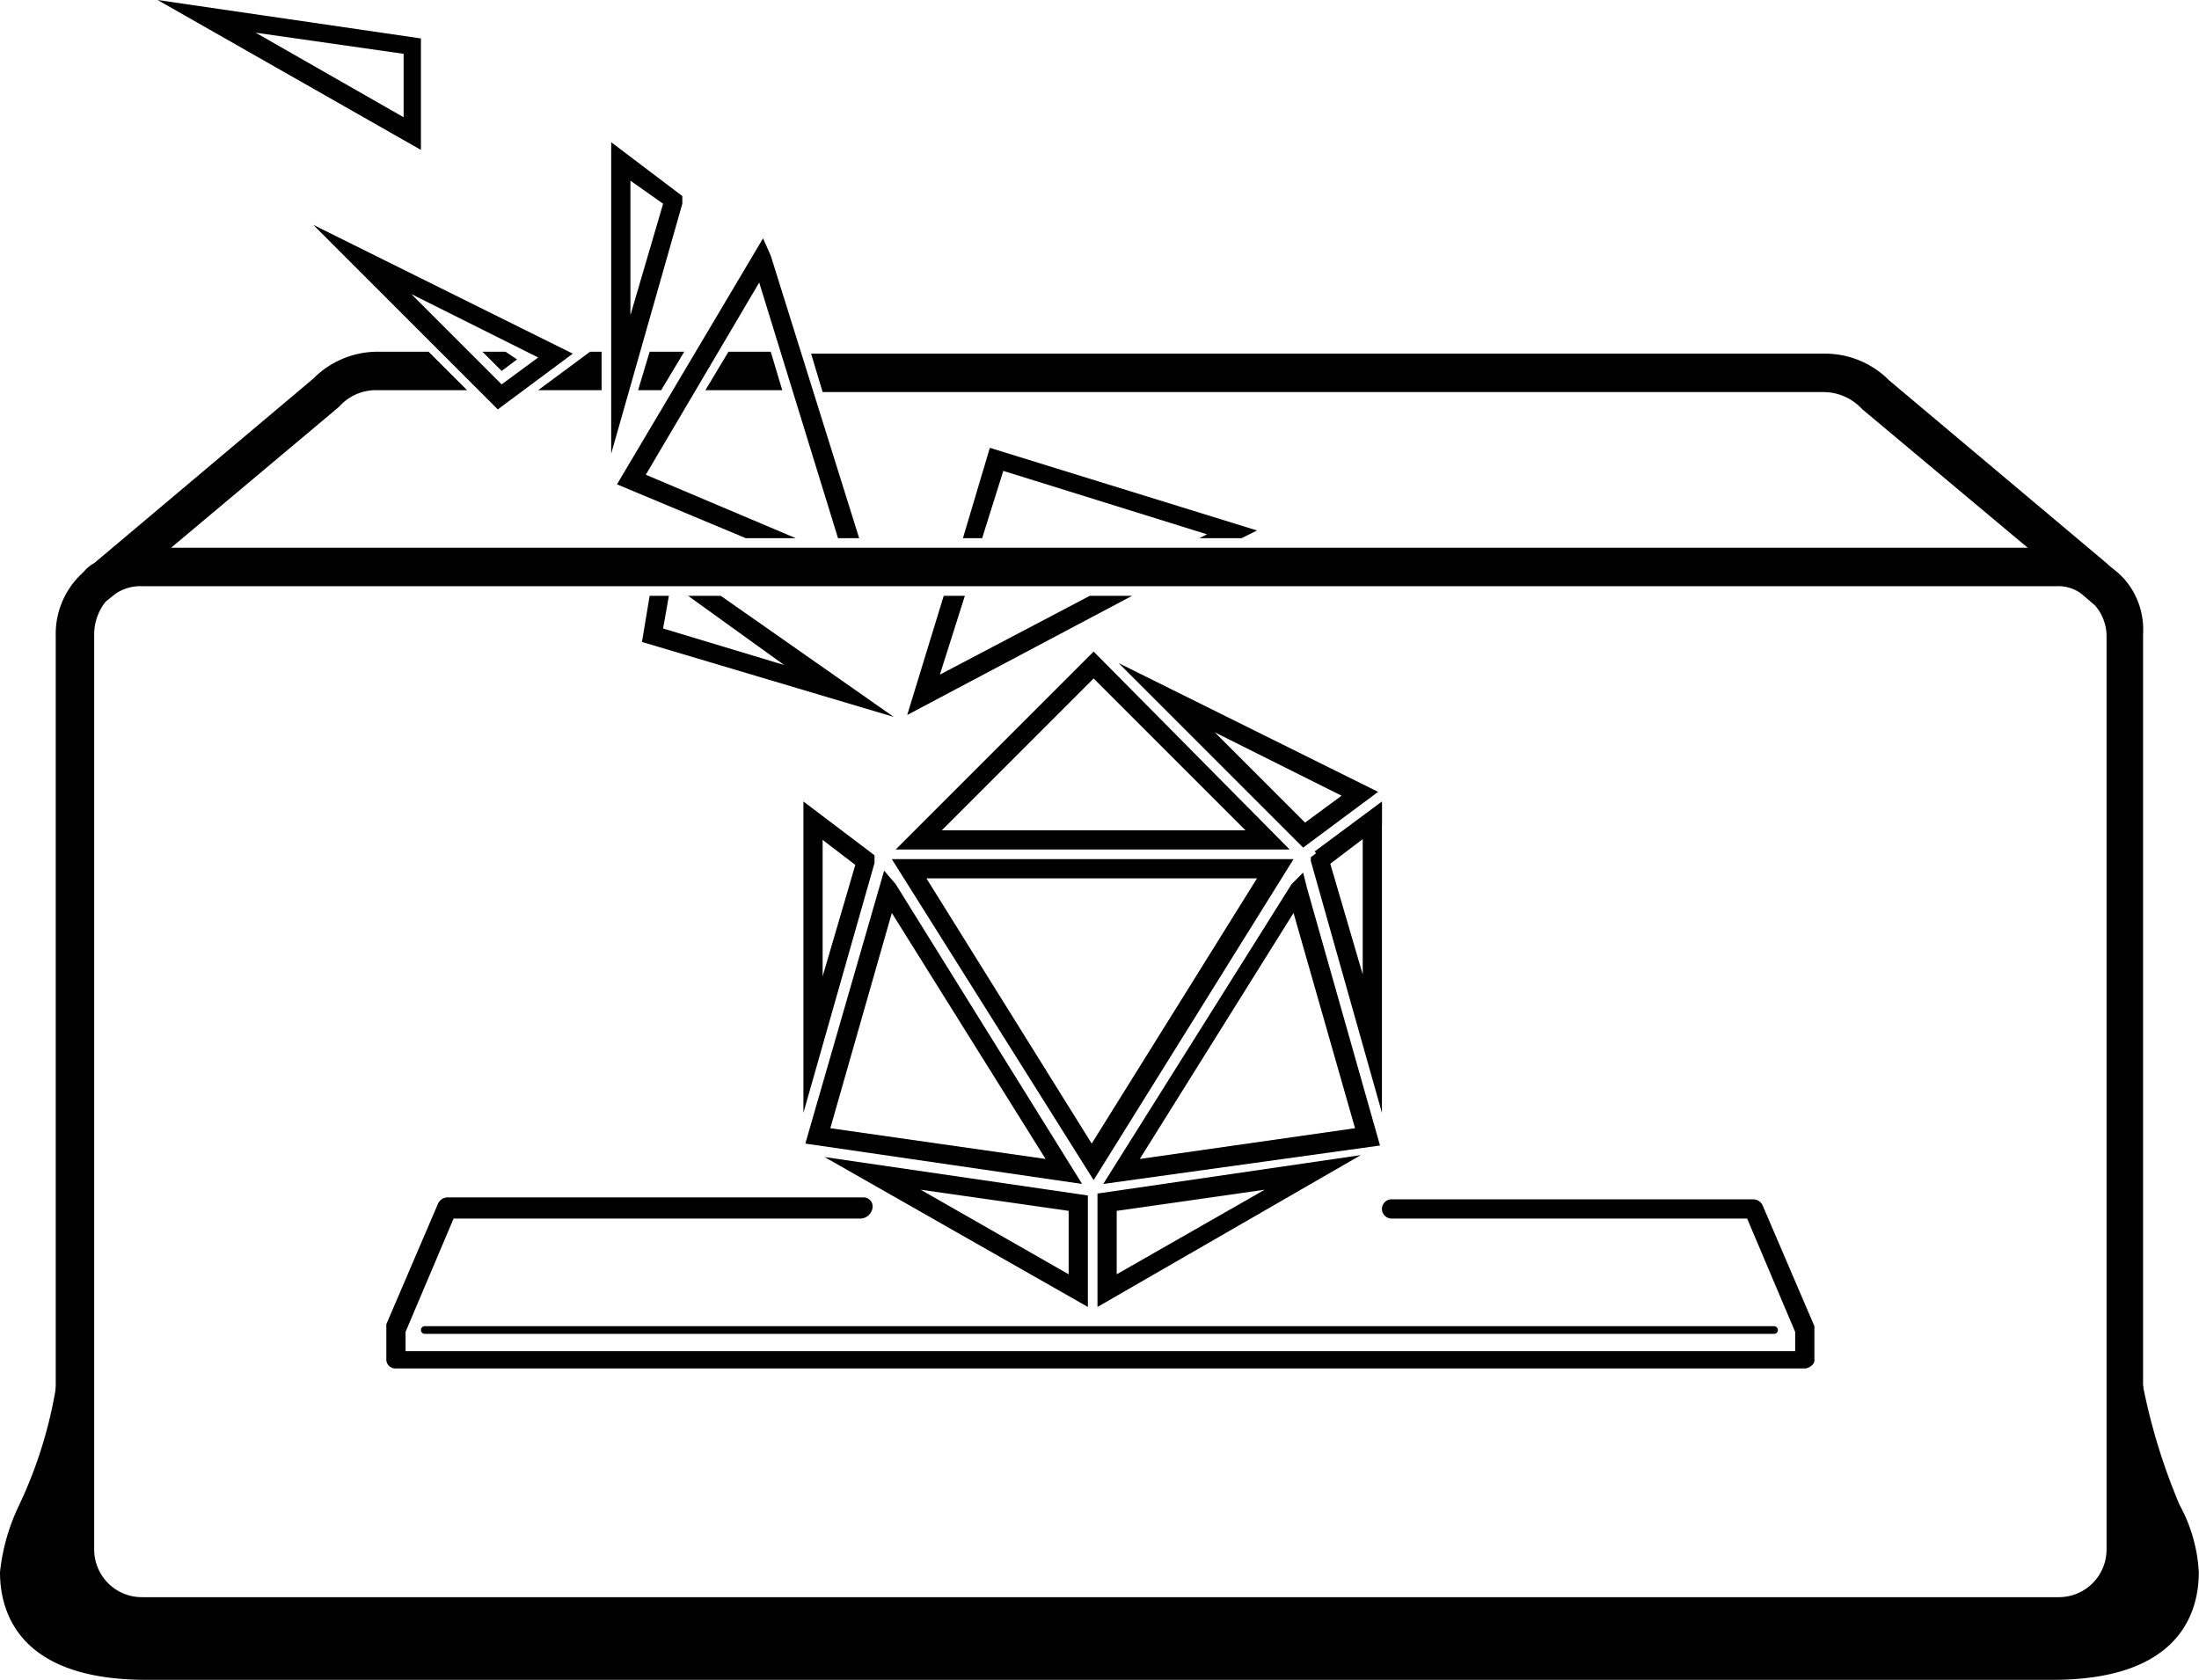 <svg id="Layer_1" data-name="Layer 1" xmlns="http://www.w3.org/2000/svg" viewBox="0 0 114.41 87.4"><defs><style>.cls-1{fill:none;}</style></defs><title>manufactuing_triprint_close</title><path d="M32.6,24.4,18.9,16.6l13.7,2ZM24,18.3l7.7,4.4V19.4Z" transform="translate(-10.7 -16.6)"/><path d="M67.6,78,57.1,61.3H78ZM58.9,62.3l8.6,13.8,8.6-13.8Z" transform="translate(-10.7 -16.6)"/><path d="M67,78.2,52.6,76.1l4.1-14.2.6.7ZM53.9,75.3l11.2,1.6-8-12.8Z" transform="translate(-10.7 -16.6)"/><path d="M68.1,78.2l9.8-15.6.6-.6.2.8,3.8,13.4ZM78,64.1,70,76.9l11.2-1.6Z" transform="translate(-10.7 -16.6)"/><path d="M67.8,84.6V78.7l13.7-2Zm1-5v3.3l7.7-4.4Z" transform="translate(-10.7 -16.6)"/><path d="M67.3,84.6,53.6,76.8l13.7,2Zm-8.7-6.1,7.7,4.4V79.6Z" transform="translate(-10.7 -16.6)"/><path d="M77.8,60.8H57.3L67.6,50.5Zm-18.1-1H75.5l-7.9-7.9Z" transform="translate(-10.7 -16.6)"/><path d="M78.5,60.7l-9.6-9.6,13.5,6.7Zm-4.6-6,4.7,4.7L80.5,58Z" transform="translate(-10.7 -16.6)"/><polygon points="69 45.1 68.4 44.3 71.9 41.7 71.9 42.9 69 45.1"/><path d="M82.6,74.5,78.9,61.4v-.2l3.7-2.8Zm-2.7-13,1.7,5.8V60.2Z" transform="translate(-10.7 -16.6)"/><path d="M52.5,74.5V58.3l3.7,2.8v.4Zm1-14.2v7.1l1.7-5.8Z" transform="translate(-10.7 -16.6)"/><polygon points="35.8 31 40.8 34.6 34.5 32.7 34.8 31 33.8 31 33.4 33.4 46.5 37.3 37.5 31 35.8 31"/><path d="M103,86H32.8a.2.2,0,0,1,0-.4H103a.2.2,0,0,1,0,.4Z" transform="translate(-10.7 -16.6)"/><path d="M104.6,87.8H31.3a.47.47,0,0,1-.5-.5V85.5l2.7-6.3a.55.55,0,0,1,.5-.3H55.6a.47.47,0,0,1,.5.5.65.65,0,0,1-.6.6H34.3l-2.5,5.9v1h72.3v-1L101.6,80H83.1a.5.5,0,0,1,0-1h18.8a.55.55,0,0,1,.5.3l2.7,6.3v1.8C105.1,87.6,104.8,87.8,104.6,87.8Z" transform="translate(-10.7 -16.6)"/><path d="M124.1,94.9a31.49,31.49,0,0,1-2-6.7c0-.3-.3-.4-.5-.4a.47.47,0,0,0-.5.5c0,.1-.4,5.6-.4,9.1,0,3-4,3-4.2,3H19.3c-.2,0-4.2-.1-4.2-3,0-3.5-.4-9-.4-9.1a.47.47,0,0,0-.5-.5.46.46,0,0,0-.5.4,23.05,23.05,0,0,1-2,6.7,10.55,10.55,0,0,0-1,3.5c0,2.1,1,5.6,7.6,5.6h99.2c6.6,0,7.6-3.5,7.6-5.6A8.19,8.19,0,0,0,124.1,94.9Z" transform="translate(-10.7 -16.6)"/><polygon points="51.1 28 52.2 24.5 62.8 27.8 62.4 28 64.6 28 65.4 27.6 51.5 23.3 50.1 28 51.1 28"/><polygon points="56.7 31 48.9 35.1 50.2 31 49.1 31 47.2 37.2 58.9 31 56.7 31"/><polygon points="37.9 18.3 36.7 20.3 40.7 20.3 40.1 18.3 37.9 18.3"/><path class="cls-1" d="M119,47.5a2.84,2.84,0,0,0-1.3-.4H18.1a2.3,2.3,0,0,0-1.4.4l-.5.5a2.72,2.72,0,0,0-.6,1.7V97.3a2.48,2.48,0,0,0,2.5,2.5h99.6a2.48,2.48,0,0,0,2.5-2.5V49.6a2.45,2.45,0,0,0-.6-1.6Z" transform="translate(-10.7 -16.6)"/><polygon points="34.4 20.3 35.6 18.3 33.8 18.3 33.2 20.3 34.4 20.3"/><polygon points="26.9 18.7 26.3 18.3 25.1 18.3 26.1 19.3 26.9 18.7"/><path d="M121.2,46.7l-.1-.1-.1-.1c-.2-.2-.5-.4-.7-.6L109,36.4a4.71,4.71,0,0,0-3.3-1.4H52.9l.6,2h52.1a2.73,2.73,0,0,1,1.9.8l.1.1,8.6,7.2H19.6l8.7-7.3.1-.1a2.56,2.56,0,0,1,1.9-.8H35l-2-2H30.3A4.71,4.71,0,0,0,27,36.3L15.6,45.9a1.76,1.76,0,0,0-.5.4l-.2.2-.1.1a4.3,4.3,0,0,0-1.2,3.1V97.3a4.48,4.48,0,0,0,4.5,4.5h99.6a4.48,4.48,0,0,0,4.5-4.5V49.6A4,4,0,0,0,121.2,46.7Zm-.9,50.5a2.48,2.48,0,0,1-2.5,2.5H18.1a2.48,2.48,0,0,1-2.5-2.5V49.6a2.72,2.72,0,0,1,.6-1.7l.5-.4a2.3,2.3,0,0,1,1.4-.4h99.6a2,2,0,0,1,1.3.4l.7.6a2.45,2.45,0,0,1,.6,1.6Z" transform="translate(-10.7 -16.6)"/><polygon points="31.3 18.3 30.7 18.3 28 20.3 31.3 20.3 31.3 18.3"/><polygon points="41.4 28 33.6 24.7 39.5 14.7 43.6 28 44.7 28 40.1 13.3 39.7 12.4 32.1 25.2 38.8 28 41.4 28"/><path d="M42.5,40.2V24l3.7,2.8v.4Zm1-14.2v7l1.7-5.8Z" transform="translate(-10.7 -16.6)"/><path d="M36.6,37.9,27,28.3,40.5,35Zm-4.5-6,4.7,4.7,1.9-1.4Z" transform="translate(-10.7 -16.6)"/></svg>
